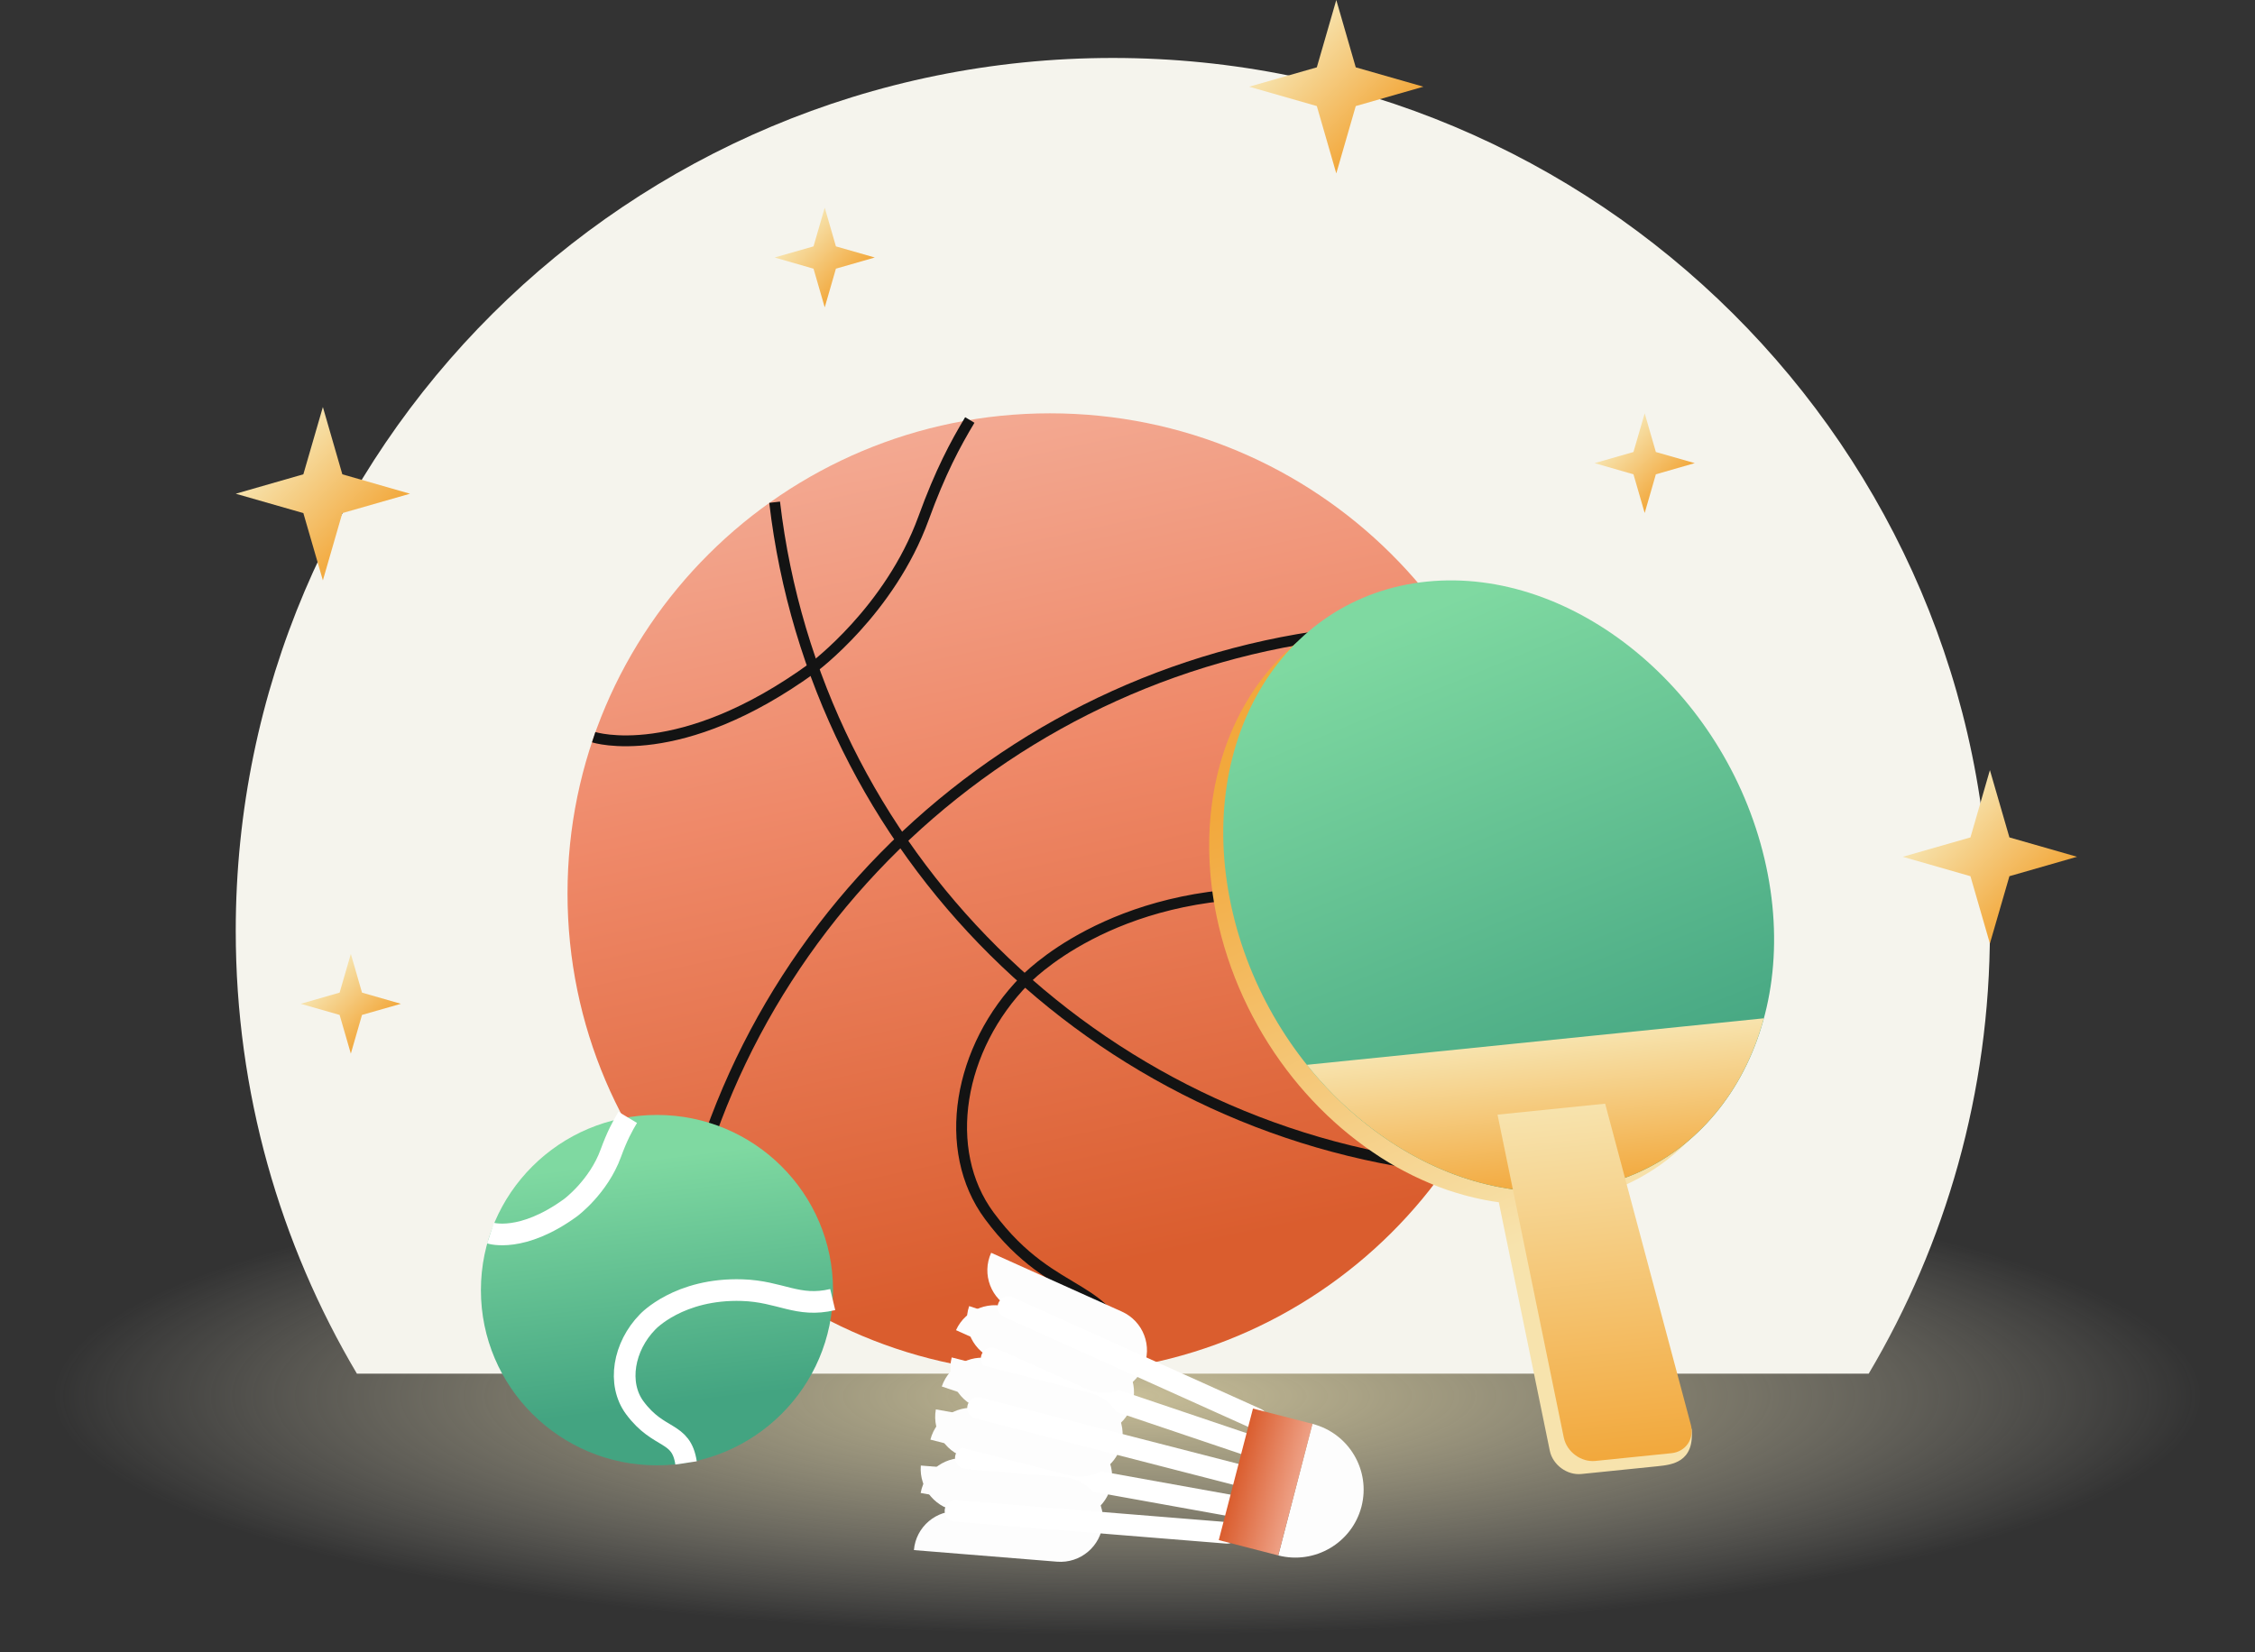 <svg width="277" height="203" viewBox="0 0 277 203" fill="none" xmlns="http://www.w3.org/2000/svg">
<rect x="0" y="0" width="277" height="203" fill="#333333" stroke="none"/>
<g clip-path="url(#clip0_887_9826)">
<path d="M138.503 203C214.996 203 277.006 188.917 277.006 171.544C277.006 154.171 214.996 140.087 138.503 140.087C62.01 140.087 0 154.171 0 171.544C0 188.917 62.01 203 138.503 203Z" fill="url(#paint0_radial_887_9826)"/>
<path d="M229.552 168.779C239.009 152.824 244.436 134.231 244.436 114.366C244.436 55.137 196.198 7.121 136.694 7.121C77.19 7.121 28.958 55.143 28.958 114.373C28.958 134.238 34.392 152.831 43.842 168.786H229.552V168.779Z" fill="#F5F4ED"/>
<path d="M128.983 168.779C161.717 168.779 188.253 142.366 188.253 109.783C188.253 77.2 161.717 50.786 128.983 50.786C96.249 50.786 69.713 77.2 69.713 109.783C69.713 142.366 96.249 168.779 128.983 168.779Z" fill="url(#paint1_linear_887_9826)"/>
<path d="M84.477 148.751C94.32 107.705 131.406 77.186 175.653 77.186C176.576 77.186 177.5 77.199 178.417 77.224" stroke="#131313" stroke-width="1.331" stroke-miterlimit="10"/>
<path d="M177.626 143.5C134.461 138.651 100.177 104.626 95.154 61.71" stroke="#131313" stroke-width="1.331" stroke-miterlimit="10"/>
<path d="M138.788 167.974C137.137 157.049 129.679 160.412 121.525 149.387C115.541 141.302 117.724 128.735 125.896 120.436C125.896 120.436 136.397 109.103 157.707 109.783C170.624 110.192 176.355 115.777 188.171 112.962" stroke="#131313" stroke-width="1.331" stroke-miterlimit="10"/>
<path d="M72.927 90.579C72.927 90.579 83.433 93.992 99.899 82.01C99.899 82.01 109.305 75.052 113.448 63.669C115.523 57.964 117.344 54.583 119.128 51.605" stroke="#131313" stroke-width="1.331" stroke-miterlimit="10"/>
<path d="M80.701 180.05C92.645 180.05 102.328 170.412 102.328 158.523C102.328 146.634 92.645 136.996 80.701 136.996C68.756 136.996 59.074 146.634 59.074 158.523C59.074 170.412 68.756 180.05 80.701 180.05Z" fill="url(#paint2_linear_887_9826)"/>
<path d="M84.274 179.754C83.673 175.768 80.953 176.996 77.974 172.973C75.792 170.026 76.589 165.436 79.568 162.408C79.568 162.408 83.401 158.271 91.175 158.523C95.888 158.674 97.975 160.708 102.289 159.681" stroke="white" stroke-width="2.661" stroke-miterlimit="10"/>
<path d="M60.251 151.515C60.251 151.515 64.084 152.762 70.093 148.386C70.093 148.386 73.521 145.848 75.033 141.693C75.792 139.609 76.456 138.381 77.108 137.292" stroke="white" stroke-width="2.661" stroke-miterlimit="10"/>
<path d="M207.843 139.722C208.298 139.237 208.735 138.733 209.159 138.217C209.209 138.154 209.254 138.091 209.304 138.028C209.665 137.575 210.013 137.115 210.348 136.637C210.411 136.548 210.474 136.46 210.538 136.366C211.297 135.264 211.986 134.099 212.606 132.871C212.619 132.846 212.631 132.815 212.644 132.789C212.935 132.21 213.207 131.618 213.46 131.014C213.492 130.932 213.53 130.85 213.561 130.768C216.37 123.993 217.059 115.783 215.022 107.138C210.152 86.486 191.58 71.224 173.546 73.062C155.512 74.895 144.841 93.129 149.712 113.787C151.356 120.77 154.576 127.135 158.808 132.437C159.813 133.696 160.876 134.886 161.989 136.019C162.059 136.089 162.129 136.164 162.204 136.234C162.723 136.756 163.255 137.266 163.799 137.757C163.824 137.782 163.849 137.808 163.874 137.827C165.026 138.872 166.221 139.841 167.455 140.742C167.556 140.817 167.657 140.887 167.758 140.962C168.296 141.346 168.84 141.724 169.397 142.083C169.472 142.133 169.548 142.184 169.624 142.234C170.263 142.643 170.915 143.034 171.573 143.405C172.192 143.751 172.819 144.079 173.451 144.394C173.597 144.463 173.736 144.532 173.881 144.601C174.406 144.853 174.944 145.092 175.475 145.319C175.608 145.376 175.741 145.432 175.868 145.489C176.532 145.76 177.196 146.012 177.873 146.245C177.898 146.251 177.93 146.264 177.955 146.27C178.581 146.478 179.207 146.667 179.84 146.843C180.023 146.893 180.201 146.937 180.384 146.988C180.89 147.12 181.402 147.24 181.915 147.34C182.092 147.378 182.269 147.416 182.446 147.454C182.996 147.561 183.553 147.649 184.11 147.724L190.372 178.243C190.732 179.993 192.491 181.29 194.256 181.114L203.599 180.163C205.363 179.98 208.128 179.691 207.805 175.661L197.887 146.327C198.38 146.144 198.867 145.949 199.348 145.735C199.5 145.665 199.651 145.596 199.803 145.527C200.24 145.325 200.676 145.111 201.1 144.885C201.252 144.803 201.404 144.727 201.555 144.639C202.08 144.35 202.586 144.041 203.086 143.72C203.105 143.707 203.13 143.695 203.156 143.676C203.693 143.323 204.212 142.952 204.718 142.561C204.819 142.486 204.921 142.404 205.015 142.322C205.42 142.001 205.819 141.667 206.205 141.321C206.312 141.227 206.413 141.132 206.521 141.038C206.964 140.616 207.413 140.181 207.843 139.722Z" fill="url(#paint3_linear_887_9826)"/>
<path d="M216.749 105.539C221.62 126.191 210.949 144.425 192.915 146.264C174.881 148.096 156.309 132.84 151.439 112.188C146.568 91.536 157.239 73.302 175.273 71.463C193.307 69.631 211.872 84.887 216.749 105.539Z" fill="url(#paint4_linear_887_9826)"/>
<path d="M160.535 130.838C168.815 141.208 180.979 147.479 192.915 146.264C204.851 145.048 213.555 136.649 216.667 125.121L160.535 130.838Z" fill="url(#paint5_linear_887_9826)"/>
<path d="M205.319 178.557L195.976 179.508C194.212 179.691 192.453 178.387 192.093 176.637L183.952 136.958L197.172 135.61L207.698 175.05C208.159 176.788 207.084 178.375 205.319 178.557Z" fill="url(#paint6_linear_887_9826)"/>
<path d="M119.178 179.238L136.523 182.361C136.011 185.194 133.284 187.076 130.438 186.566L113.093 183.444C113.606 180.604 116.332 178.721 119.178 179.238Z" fill="#FDFDFD"/>
<path d="M132.304 176.297L114.959 173.174C114.447 176.008 116.338 178.721 119.185 179.231L136.529 182.354C137.042 179.521 135.15 176.814 132.304 176.297Z" fill="#FDFDFD"/>
<path d="M151.571 185.068L118.634 179.137" stroke="white" stroke-width="2.642" stroke-miterlimit="10" stroke-linecap="round"/>
<path d="M117.913 185.691L135.479 187.114C135.245 189.985 132.715 192.126 129.831 191.887L112.265 190.464C112.499 187.599 115.029 185.458 117.913 185.691Z" fill="#FDFDFD"/>
<path d="M130.684 181.492L113.112 180.075C112.878 182.946 115.029 185.465 117.907 185.698L135.473 187.121C135.713 184.243 133.562 181.725 130.684 181.492Z" fill="#FDFDFD"/>
<path d="M150.723 188.348L117.363 185.647" stroke="white" stroke-width="2.642" stroke-miterlimit="10" stroke-linecap="round"/>
<path d="M122.328 167.092L139.021 172.727C139.951 170.001 138.484 167.041 135.745 166.116L119.052 160.481C118.122 163.207 119.589 166.166 122.328 167.092Z" fill="#FDFDFD"/>
<path d="M132.38 175.995L115.687 170.36C116.616 167.633 119.589 166.173 122.328 167.098L139.021 172.733C138.098 175.453 135.118 176.92 132.38 175.995Z" fill="#FDFDFD"/>
<path d="M153.507 177.619L121.81 166.916" stroke="white" stroke-width="2.642" stroke-miterlimit="10" stroke-linecap="round"/>
<path d="M124.365 160.833L140.426 168.062C141.621 165.436 140.445 162.351 137.813 161.161L121.753 153.933C120.557 156.558 121.728 159.65 124.365 160.833Z" fill="#FDFDFD"/>
<path d="M133.493 170.668L117.433 163.44C118.628 160.814 121.728 159.65 124.365 160.84L140.426 168.062C139.23 170.687 136.131 171.852 133.493 170.668Z" fill="#FDFDFD"/>
<path d="M154.361 174.339L123.866 160.607" stroke="white" stroke-width="2.642" stroke-miterlimit="10" stroke-linecap="round"/>
<path d="M120.671 173.143L137.737 177.531C137.016 180.321 134.157 181.995 131.355 181.278L114.289 176.889C115.01 174.1 117.869 172.419 120.671 173.143Z" fill="#FDFDFD"/>
<path d="M133.973 171.178L116.907 166.79C116.186 169.579 117.869 172.425 120.671 173.143L137.737 177.531C138.458 174.742 136.775 171.902 133.973 171.178Z" fill="#FDFDFD"/>
<path d="M152.539 181.341L120.133 173.004" stroke="white" stroke-width="2.642" stroke-miterlimit="10" stroke-linecap="round"/>
<path d="M167.24 185.125C168.397 180.661 165.702 176.108 161.218 174.956L157.018 191.119C161.502 192.271 166.076 189.589 167.24 185.125Z" fill="#FDFDFD"/>
<path d="M153.912 173.073L161.218 174.95L157.017 191.119L149.711 189.236L153.912 173.073Z" fill="url(#paint7_linear_887_9826)"/>
<path d="M39.661 50.012L37.263 58.279L28.958 60.665L37.263 63.045L39.661 71.312L42.052 63.045L50.364 60.665L42.052 58.279L39.661 50.012Z" fill="url(#paint8_linear_887_9826)"/>
<path d="M164.147 0L161.756 8.273L153.444 10.653L161.756 13.033L164.147 21.307L166.538 13.033L174.849 10.653L166.538 8.273L164.147 0Z" fill="url(#paint9_linear_887_9826)"/>
<path d="M246.834 102.895L244.436 94.627L242.045 102.895L233.733 105.275L242.045 107.661L244.436 115.928L246.834 107.661L255.139 105.275L246.834 102.895Z" fill="url(#paint10_linear_887_9826)"/>
<path d="M101.309 25.519L99.93 30.273L95.154 31.639L99.93 33.012L101.309 37.765L102.682 33.012L107.457 31.639L102.682 30.273L101.309 25.519Z" fill="url(#paint11_linear_887_9826)"/>
<path d="M43.096 117.212L41.717 121.966L36.941 123.339L41.717 124.705L43.096 129.459L44.468 124.705L49.244 123.339L44.468 121.966L43.096 117.212Z" fill="url(#paint12_linear_887_9826)"/>
<path d="M202.03 50.786L200.651 55.54L195.875 56.906L200.651 58.279L202.03 63.032L203.403 58.279L208.179 56.906L203.403 55.54L202.03 50.786Z" fill="url(#paint13_linear_887_9826)"/>
</g>
<defs>
<radialGradient id="paint0_radial_887_9826" cx="0" cy="0" r="1" gradientUnits="userSpaceOnUse" gradientTransform="translate(138.501 171.541) scale(133.191 29.392)">
<stop stop-color="#C8BE98"/>
<stop offset="0.256" stop-color="#CAC19C" stop-opacity="0.744"/>
<stop offset="0.531" stop-color="#D1C9A9" stop-opacity="0.469"/>
<stop offset="0.814" stop-color="#DCD6BF" stop-opacity="0.186"/>
<stop offset="1" stop-color="#E5E2D1" stop-opacity="0"/>
</radialGradient>
<linearGradient id="paint1_linear_887_9826" x1="112.336" y1="33.043" x2="138.569" y2="155.085" gradientUnits="userSpaceOnUse">
<stop stop-color="#F5B8A5"/>
<stop offset="0.49" stop-color="#EF8969"/>
<stop offset="1" stop-color="#DA5D2E"/>
</linearGradient>
<linearGradient id="paint2_linear_887_9826" x1="78.712" y1="142.491" x2="82.413" y2="172.59" gradientUnits="userSpaceOnUse">
<stop stop-color="#7FD9A1"/>
<stop offset="1" stop-color="#43A481"/>
</linearGradient>
<linearGradient id="paint3_linear_887_9826" x1="173.284" y1="89.825" x2="198.587" y2="147.857" gradientUnits="userSpaceOnUse">
<stop stop-color="#F2A83C"/>
<stop offset="1" stop-color="#F7E3AD"/>
</linearGradient>
<linearGradient id="paint4_linear_887_9826" x1="170.751" y1="76.712" x2="196.464" y2="139.255" gradientUnits="userSpaceOnUse">
<stop stop-color="#7FD9A1"/>
<stop offset="1" stop-color="#43A481"/>
</linearGradient>
<linearGradient id="paint5_linear_887_9826" x1="192.915" y1="146.263" x2="191.029" y2="127.732" gradientUnits="userSpaceOnUse">
<stop stop-color="#F2A83C"/>
<stop offset="1" stop-color="#F7E3AD"/>
</linearGradient>
<linearGradient id="paint6_linear_887_9826" x1="200.644" y1="179.033" x2="196.235" y2="135.708" gradientUnits="userSpaceOnUse">
<stop stop-color="#F2A83C"/>
<stop offset="1" stop-color="#F7E3AD"/>
</linearGradient>
<linearGradient id="paint7_linear_887_9826" x1="159.118" y1="183.034" x2="151.815" y2="181.138" gradientUnits="userSpaceOnUse">
<stop stop-color="#EEA085"/>
<stop offset="1" stop-color="#DA5D2E"/>
</linearGradient>
<linearGradient id="paint8_linear_887_9826" x1="45.01" y1="65.989" x2="34.357" y2="55.287" gradientUnits="userSpaceOnUse">
<stop stop-color="#F2A83C"/>
<stop offset="1" stop-color="#F7E3AD"/>
</linearGradient>
<linearGradient id="paint9_linear_887_9826" x1="169.497" y1="15.979" x2="158.844" y2="5.277" gradientUnits="userSpaceOnUse">
<stop stop-color="#F2A83C"/>
<stop offset="1" stop-color="#F7E3AD"/>
</linearGradient>
<linearGradient id="paint10_linear_887_9826" x1="249.789" y1="110.604" x2="239.136" y2="99.902" gradientUnits="userSpaceOnUse">
<stop stop-color="#F2A83C"/>
<stop offset="1" stop-color="#F7E3AD"/>
</linearGradient>
<linearGradient id="paint11_linear_887_9826" x1="104.382" y1="34.703" x2="98.259" y2="28.552" gradientUnits="userSpaceOnUse">
<stop stop-color="#F2A83C"/>
<stop offset="1" stop-color="#F7E3AD"/>
</linearGradient>
<linearGradient id="paint12_linear_887_9826" x1="46.17" y1="126.398" x2="40.048" y2="120.247" gradientUnits="userSpaceOnUse">
<stop stop-color="#F2A83C"/>
<stop offset="1" stop-color="#F7E3AD"/>
</linearGradient>
<linearGradient id="paint13_linear_887_9826" x1="205.103" y1="59.969" x2="198.981" y2="53.819" gradientUnits="userSpaceOnUse">
<stop stop-color="#F2A83C"/>
<stop offset="1" stop-color="#F7E3AD"/>
</linearGradient>
<clipPath id="clip0_887_9826">
<rect width="277" height="203" fill="white"/>
</clipPath>
</defs>
</svg>
